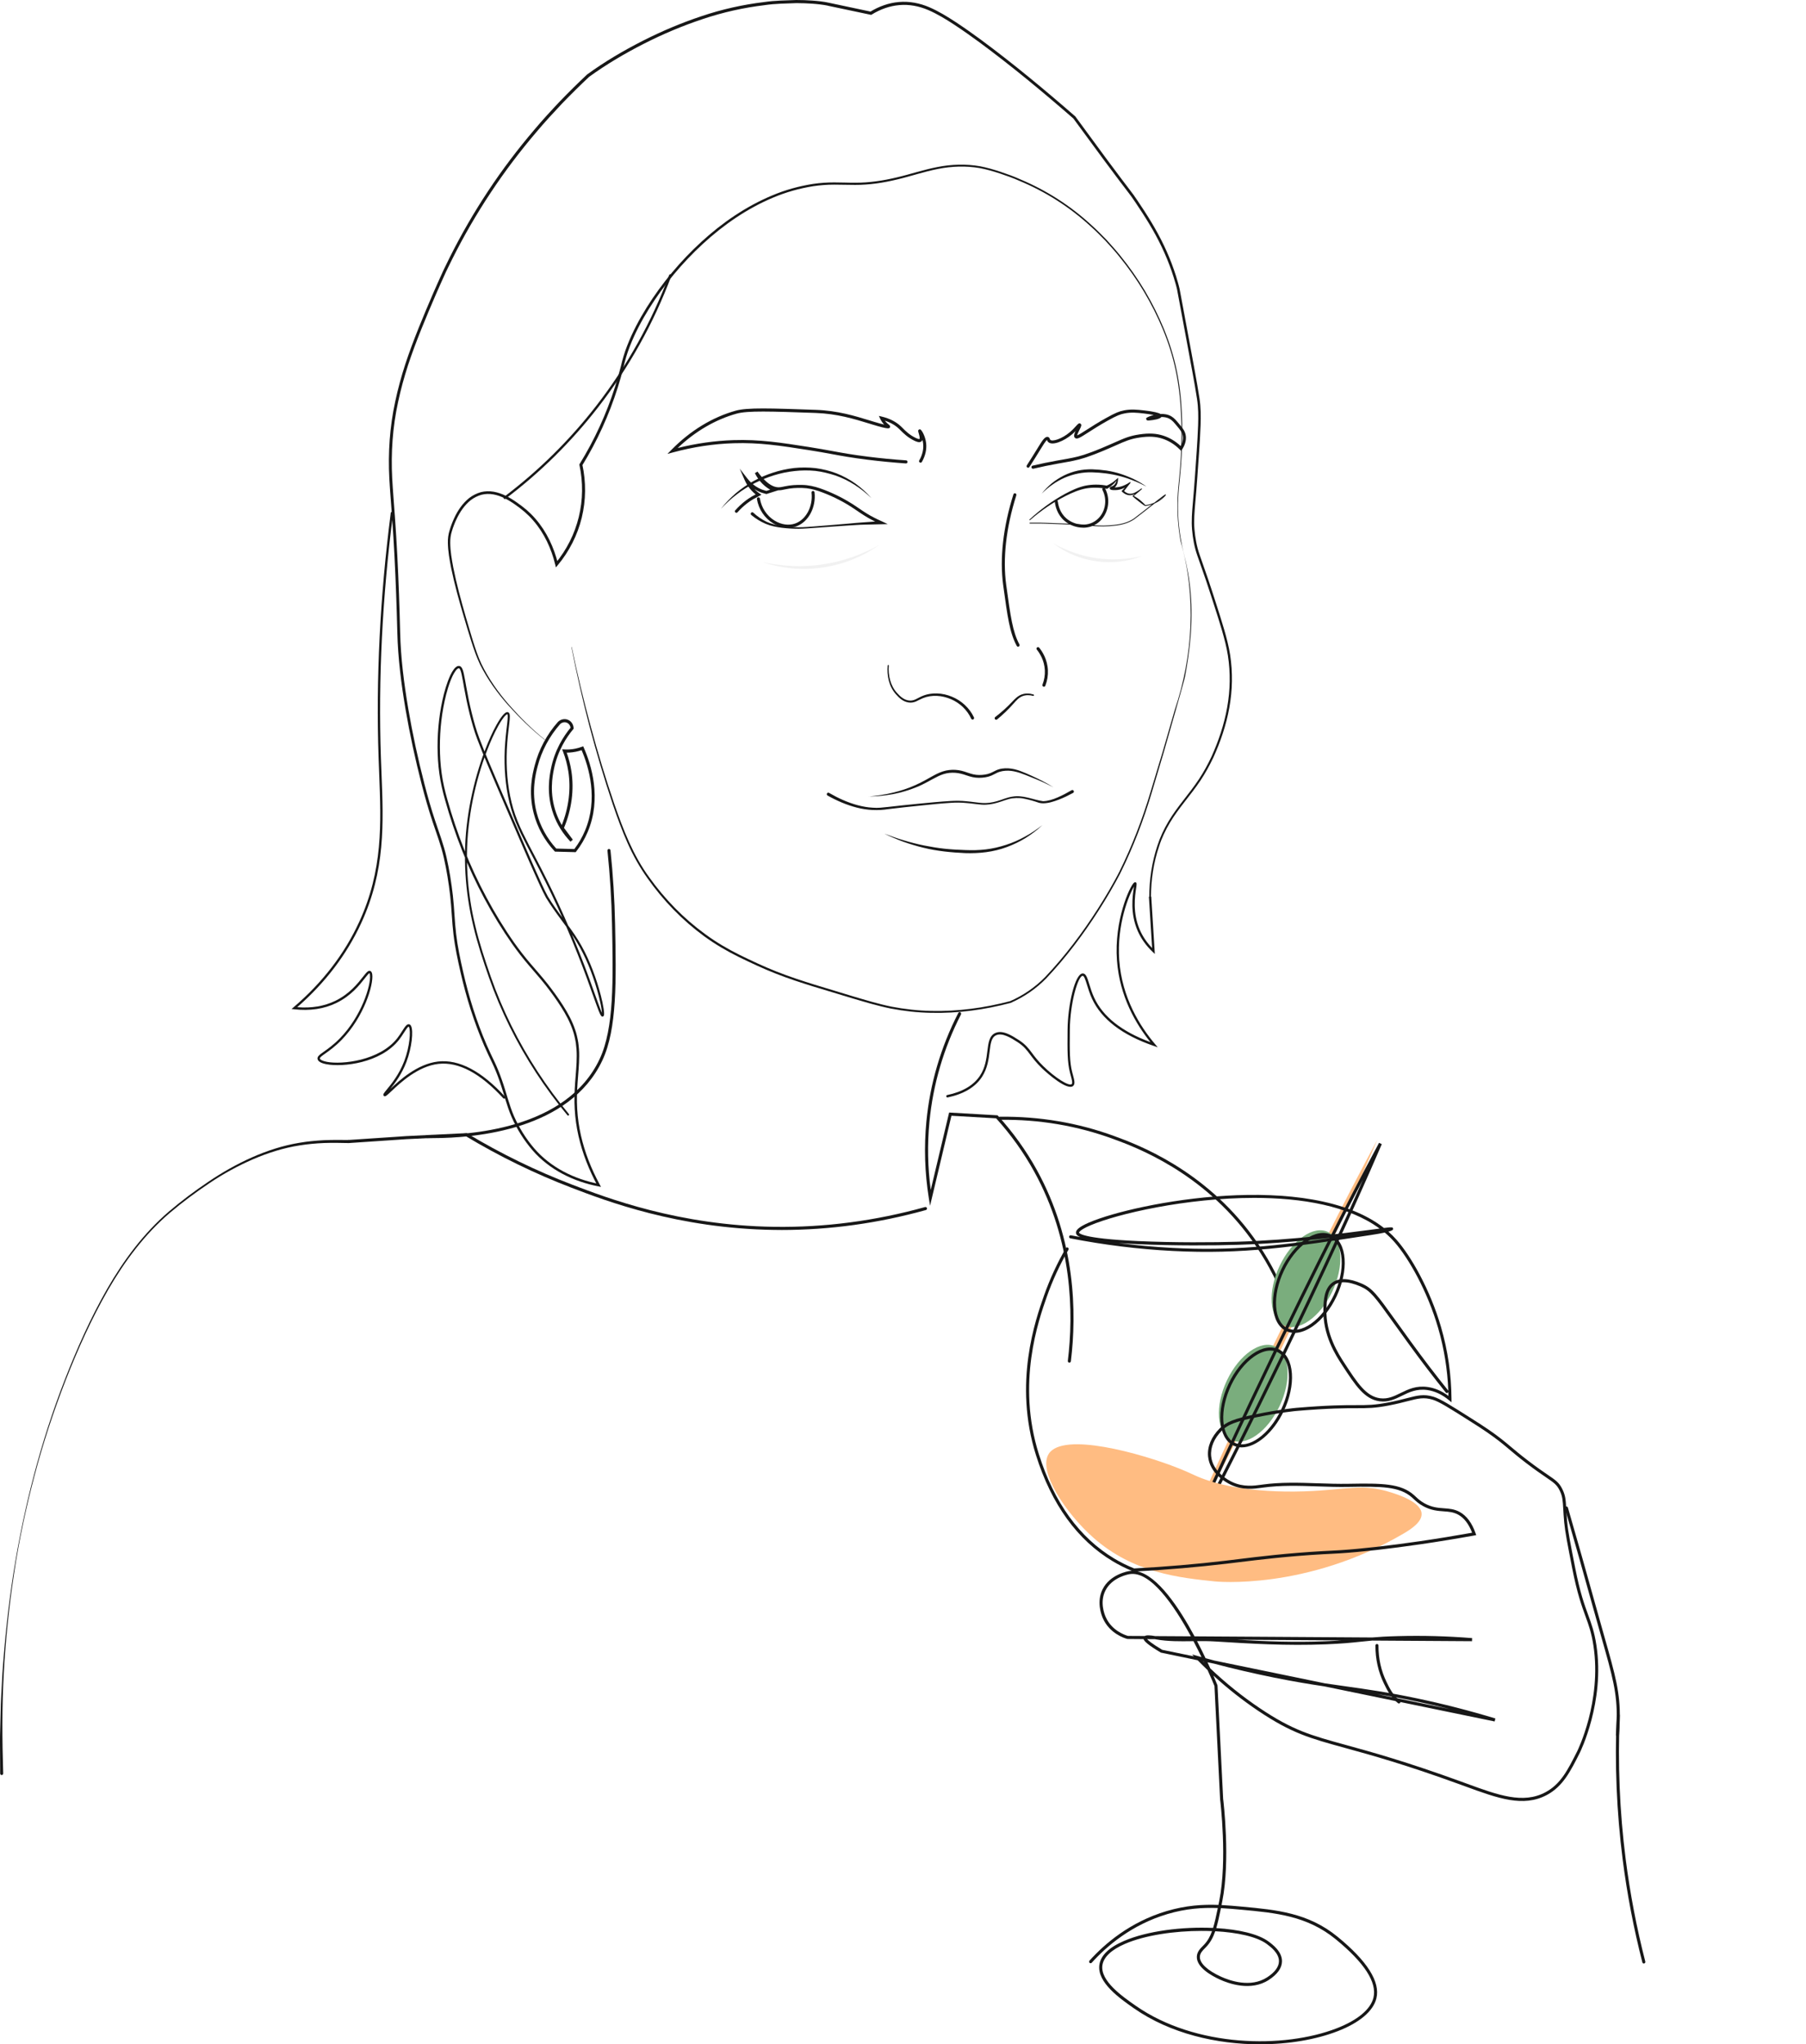 <svg width="774" height="876" viewBox="0 0 774 876" fill="none" xmlns="http://www.w3.org/2000/svg">
<path d="M441.259 222.576C445.838 218.357 450.897 214.658 456.366 211.662C459.111 210.184 461.956 208.829 465.062 208.126C468.177 207.494 471.383 207.514 474.488 208.126L474.078 208.187C474.949 207.83 475.801 207.392 476.602 206.862C477.423 206.353 478.095 205.65 478.856 205.028L479.177 204.743V205.16C479.147 206.373 478.906 207.739 477.874 208.727C477.624 208.972 477.323 209.165 477.033 209.318C476.893 209.4 476.742 209.451 476.612 209.512C476.552 209.532 476.492 209.573 476.502 209.563C476.472 209.553 476.622 209.573 476.682 209.196C476.682 209.043 476.642 208.951 476.562 208.87C476.512 208.819 476.522 208.829 476.502 208.809C476.442 208.778 476.622 208.829 476.732 208.839C476.862 208.849 476.993 208.86 477.133 208.86C477.403 208.87 477.694 208.86 477.974 208.86C479.106 208.798 480.198 208.605 481.25 208.187C482.302 207.79 483.314 207.229 484.296 206.556H484.316L484.566 206.801L481.531 210.684V210.704L481.501 210.154C481.992 210.663 482.573 211.091 483.224 211.346C483.865 211.601 484.566 211.652 485.257 211.479C485.949 211.316 486.61 210.979 487.241 210.602C487.892 210.215 488.503 209.818 489.104 209.349L489.134 209.328C489.084 209.328 489.315 209.257 489.365 209.359C489.405 209.39 489.435 209.502 489.385 209.573C489.315 209.665 489.345 209.624 489.325 209.654L489.264 209.705L489.154 209.807L488.924 210.001L488.473 210.388L487.561 211.153L485.738 212.671L485.718 212.691V212.396C486.199 212.64 486.67 212.936 487.141 213.231C487.602 213.547 488.072 213.833 488.493 214.189C489.335 214.913 490.176 215.636 490.917 216.472L490.937 216.492L490.797 216.452C493.752 216.126 496.577 214.791 498.721 212.691C498.851 212.559 498.982 212.426 499.102 212.294C499.162 212.223 499.222 212.151 499.272 212.09C499.292 212.06 499.332 212.019 499.332 211.998C499.332 211.998 499.352 211.958 499.332 212.019C499.332 212.09 499.332 212.141 499.473 212.202C499.583 212.202 499.513 212.202 499.513 212.202C499.222 212.375 498.912 212.62 498.611 212.834L496.808 214.21L493.232 216.992C490.837 218.836 488.503 220.742 486.049 222.556C483.484 224.268 480.439 224.992 477.444 225.287C475.941 225.44 474.438 225.552 472.926 225.572C471.413 225.593 469.91 225.491 468.408 225.399L459.412 224.829C456.416 224.665 453.411 224.594 450.406 224.472C448.903 224.431 447.4 224.339 445.908 224.329H441.4C441.3 224.329 441.219 224.248 441.219 224.156C441.219 224.064 441.3 223.972 441.4 223.972H445.908C447.41 223.983 448.913 224.074 450.416 224.115C453.421 224.237 456.426 224.309 459.432 224.472L468.428 225.043C469.93 225.134 471.423 225.236 472.915 225.216C474.408 225.195 475.911 225.093 477.393 224.941C480.359 224.645 483.344 223.932 485.828 222.271C488.243 220.487 490.597 218.561 492.991 216.717L496.577 213.935L498.381 212.559C498.691 212.335 498.972 212.11 499.332 211.896C499.372 211.896 499.342 211.866 499.503 211.856C499.683 211.917 499.653 211.998 499.663 212.09C499.643 212.172 499.643 212.141 499.633 212.172C499.593 212.243 499.573 212.274 499.533 212.314C499.473 212.396 499.402 212.467 499.342 212.538C499.212 212.681 499.082 212.824 498.942 212.956C496.748 215.117 493.843 216.482 490.817 216.819H490.737L490.677 216.778L490.657 216.757C489.705 216.187 488.854 215.504 488.002 214.831C487.591 214.465 487.141 214.169 486.72 213.823C486.299 213.476 485.878 213.119 485.488 212.722L485.287 212.518L485.468 212.426L485.488 212.406L487.311 210.888L488.223 210.123L488.673 209.736L488.894 209.542L489.004 209.451L489.054 209.4C489.054 209.4 489.094 209.349 489.044 209.42C489.004 209.491 489.044 209.593 489.074 209.614C489.114 209.716 489.345 209.644 489.295 209.644C488.734 210.133 488.092 210.592 487.461 211.01C486.83 211.428 486.139 211.835 485.368 212.049C484.606 212.274 483.735 212.274 482.963 212.009C482.192 211.754 481.501 211.285 480.92 210.735L480.639 210.47L480.9 210.184H480.91L484.276 206.577L484.526 206.832H484.516C483.745 207.8 482.763 208.615 481.631 209.165C480.499 209.726 479.227 210.001 477.984 210.021C477.674 210.021 477.363 210.021 477.043 210.011C476.883 210.001 476.722 209.981 476.552 209.95C476.362 209.899 476.241 209.919 475.921 209.746C475.861 209.705 475.841 209.695 475.771 209.624C475.67 209.502 475.6 209.379 475.6 209.196C475.6 208.962 475.71 208.849 475.771 208.778C475.821 208.717 475.881 208.676 475.911 208.666C476.051 208.584 476.121 208.564 476.201 208.523L476.602 208.37C476.852 208.279 477.063 208.167 477.263 208.014C478.075 207.392 478.505 206.251 478.796 205.109L479.106 205.252C478.445 206.006 477.854 206.852 477.083 207.525C476.332 208.218 475.51 208.829 474.629 209.369L474.458 209.471L474.218 209.43C471.273 208.89 468.207 208.798 465.262 209.328C462.327 209.899 459.482 211.132 456.747 212.498C451.267 215.28 446.138 218.785 441.46 222.852C441.39 222.913 441.269 222.913 441.209 222.831C441.149 222.76 441.149 222.648 441.229 222.576H441.259Z" fill="#171717"/>
<path d="M436.321 277.107C436.091 277.107 435.87 276.985 435.75 276.761C432.725 271.176 431.803 264.389 429.95 250.866C428.377 239.34 429.89 225.837 434.327 211.825C434.438 211.479 434.798 211.285 435.149 211.397C435.489 211.509 435.68 211.886 435.57 212.233C431.182 226.062 429.689 239.361 431.242 250.693C433.075 264.053 433.987 270.768 436.892 276.129C437.062 276.445 436.952 276.852 436.632 277.026C436.531 277.077 436.421 277.107 436.321 277.107V277.107Z" fill="#171717"/>
<path d="M442.692 200.84C442.392 200.84 442.131 200.636 442.061 200.33C441.981 199.973 442.201 199.617 442.552 199.535C446.028 198.71 449.514 197.986 452.92 197.385L454.653 197.079C457.989 196.498 461.435 195.907 464.511 194.888C466.424 194.256 468.428 193.492 468.819 193.349L468.929 193.309C469.68 193.023 470.532 192.687 471.724 192.188C474.128 191.189 475.991 190.363 477.634 189.64C481.822 187.785 484.126 186.756 488.323 186.144C492.44 185.533 495.616 185.706 498.631 186.705C501.346 187.602 503.821 189.09 505.994 191.118C506.615 189.986 507.257 188.295 506.866 186.511C506.565 185.146 505.744 184.147 504.372 182.506C503.189 181.09 502.408 180.152 501.376 179.541C500.284 178.889 499.012 178.675 497.76 178.685C497.048 179.622 494.304 180.01 492.571 180.162C492.02 180.213 491.388 180.264 491.258 179.643L491.168 179.225L491.559 178.929C491.769 178.777 492.891 178.236 494.444 177.829C493.242 177.584 491.709 177.34 490.136 177.166C487.291 176.85 484.837 176.575 481.902 177.166C480.139 177.513 478.606 178.073 474.609 180.315C471.123 182.262 468.368 184.035 466.354 185.329C462.828 187.592 461.516 188.437 460.664 187.602C460.053 187 460.374 185.93 460.925 184.728C460.484 185.176 459.983 185.655 459.422 186.134C455.976 189.059 450.927 191.128 449.214 189.395C448.913 189.1 448.793 188.764 448.723 188.549C448.162 188.876 446.81 191.077 445.988 192.422L445.868 192.626C444.375 195.072 442.792 197.599 441.159 200.126C440.959 200.432 440.558 200.513 440.258 200.32C439.957 200.116 439.877 199.708 440.068 199.403C441.69 196.886 443.263 194.368 444.756 191.933L444.876 191.729C446.789 188.6 447.921 186.858 449.184 187.255C449.695 187.418 449.845 187.846 449.935 188.111C449.995 188.285 450.035 188.376 450.125 188.468C450.947 189.293 454.944 188.223 458.59 185.125C459.652 184.218 460.494 183.301 461.105 182.618C461.986 181.65 462.467 181.11 463.068 181.548C463.73 182.017 463.339 182.802 462.618 184.229C462.317 184.83 461.736 186.002 461.636 186.552C462.297 186.358 463.93 185.309 465.653 184.208C467.686 182.904 470.461 181.12 473.978 179.154C478.125 176.83 479.758 176.239 481.651 175.862C484.777 175.24 487.331 175.526 490.277 175.862C494.694 176.361 496.568 176.912 497.349 177.38C498.902 177.309 500.565 177.554 502.017 178.41C503.239 179.133 504.121 180.193 505.343 181.661C506.796 183.403 507.747 184.555 508.118 186.236C508.699 188.896 507.447 191.332 506.656 192.544L506.215 193.207L505.654 192.646C503.49 190.465 500.985 188.896 498.211 187.979C495.396 187.051 492.4 186.888 488.493 187.469C484.476 188.06 482.352 188.998 478.135 190.873C476.482 191.607 474.619 192.432 472.195 193.431C470.922 193.961 470.051 194.307 469.259 194.603C468.859 194.756 466.835 195.52 464.892 196.162C461.736 197.212 458.24 197.813 454.854 198.404L453.131 198.71C449.755 199.311 446.289 200.034 442.833 200.85C442.782 200.86 442.732 200.87 442.682 200.87L442.692 200.84Z" fill="#171717"/>
<path d="M245.032 277.291C247.396 288.694 250.101 300.026 253.166 311.256C256.202 322.497 259.558 333.645 263.324 344.641C267.111 355.596 271.369 366.551 278.211 375.896C284.913 385.292 293.067 393.638 302.353 400.375C306.982 403.768 311.93 406.672 317.07 409.22C322.219 411.737 327.418 414.193 332.747 416.292C338.067 418.402 343.516 420.196 348.996 421.897L365.465 426.901C370.965 428.532 376.455 430.203 382.045 431.344C387.645 432.424 393.345 433.066 399.045 433.179C410.465 433.454 421.895 431.895 432.955 428.99L432.895 429.011C438.465 426.575 443.594 423.08 447.881 418.708C452.109 414.254 456.096 409.536 459.852 404.644C463.609 399.753 467.145 394.678 470.471 389.481C472.144 386.882 473.737 384.243 475.31 381.573C476.091 380.238 476.853 378.892 477.594 377.537L478.696 375.499L479.237 374.47L479.497 373.96L479.627 373.705C479.627 373.705 479.678 373.634 479.728 373.593L479.768 373.44C485.177 362.516 489.565 351.082 493.081 339.373L498.381 321.814L503.48 304.184C511.274 281.061 512.796 255.533 505.974 231.931C504.892 225.899 504.431 219.743 504.672 213.608C504.792 210.541 505.113 207.494 505.413 204.447C505.724 201.4 505.944 198.353 506.104 195.296C506.405 189.181 506.465 183.057 506.134 176.942C505.984 173.885 505.744 170.838 505.363 167.801C505.002 164.764 504.522 161.748 503.88 158.762C501.376 146.788 496.457 135.435 490.266 124.979C487.141 119.762 483.635 114.779 479.798 110.07C477.914 107.686 475.851 105.464 473.817 103.212C471.673 101.072 469.6 98.861 467.306 96.883C458.39 88.69 448.052 82.127 436.952 77.521C434.207 76.278 431.352 75.299 428.507 74.331C425.652 73.394 422.767 72.558 419.822 72.018C413.931 71.019 407.86 71.223 402 72.395C396.12 73.526 390.399 75.513 384.509 76.9C378.639 78.326 372.598 79.243 366.527 79.233C363.502 79.254 360.486 79.101 357.491 79.121C354.496 79.121 351.511 79.345 348.555 79.784C342.645 80.721 336.835 82.341 331.315 84.685C320.235 89.332 310.157 96.282 301.272 104.455C292.376 112.628 284.552 122.045 278.121 132.337C274.915 137.484 272.07 142.885 269.886 148.541C268.774 151.374 267.922 154.247 267.241 157.243C266.5 160.219 265.668 163.185 264.737 166.109C261.03 177.819 255.911 189.069 249.49 199.505L249.57 199.026C250.391 202.776 250.782 206.618 250.742 210.46C250.712 214.301 250.211 218.133 249.319 221.873C248.388 225.603 247.065 229.221 245.322 232.635C243.589 236.049 241.486 239.269 239.031 242.183L238.24 243.121L237.949 241.918C236.276 235.04 233.221 228.436 228.603 223.127C227.471 221.781 226.209 220.559 224.896 219.397C223.574 218.266 222.161 217.196 220.719 216.187C217.864 214.169 214.748 212.437 211.382 211.845C209.709 211.56 207.996 211.591 206.353 212.009C204.73 212.467 203.198 213.231 201.825 214.261C199.121 216.38 197.107 219.356 195.614 222.536C194.863 224.125 194.222 225.786 193.711 227.478C193.15 229.17 192.94 230.851 192.96 232.624C192.99 236.15 193.611 239.707 194.272 243.213C195.664 250.234 197.558 257.164 199.541 264.053C200.543 267.497 201.555 270.942 202.607 274.366C203.679 277.78 204.781 281.194 206.283 284.424C209.389 290.834 213.536 296.724 218.214 302.085C222.933 307.425 227.972 312.489 233.511 316.943C233.532 316.963 233.542 316.994 233.511 317.024C233.491 317.045 233.461 317.055 233.431 317.024C227.831 312.632 222.722 307.618 217.934 302.319C213.175 296.999 208.938 291.14 205.722 284.689C204.159 281.428 203.007 278.004 201.915 274.59C200.834 271.166 199.802 267.732 198.78 264.287C196.746 257.398 194.803 250.468 193.35 243.406C192.659 239.87 192.008 236.303 191.948 232.635C191.898 230.821 192.138 228.895 192.709 227.172C193.22 225.42 193.871 223.718 194.633 222.067C196.145 218.775 198.249 215.647 201.144 213.354C202.617 212.243 204.29 211.397 206.073 210.898C207.866 210.429 209.759 210.398 211.563 210.704C215.199 211.336 218.445 213.16 221.37 215.208C222.843 216.228 224.265 217.308 225.658 218.48C227.01 219.672 228.322 220.936 229.494 222.322C234.273 227.794 237.418 234.581 239.151 241.613L238.07 241.358C240.454 238.505 242.497 235.366 244.18 232.033C245.873 228.711 247.146 225.175 248.047 221.547C248.919 217.919 249.42 214.179 249.45 210.439C249.5 206.699 249.129 202.949 248.338 199.29L248.278 199.036L248.418 198.812C254.799 188.478 259.898 177.34 263.595 165.732C264.516 162.828 265.348 159.903 266.099 156.938C266.78 153.972 267.672 150.956 268.804 148.102C271.038 142.355 273.933 136.913 277.169 131.716C283.68 121.341 291.574 111.884 300.56 103.65C309.536 95.426 319.714 88.435 330.934 83.748C336.524 81.383 342.414 79.753 348.415 78.815C351.42 78.367 354.456 78.163 357.481 78.163C360.506 78.153 363.522 78.316 366.517 78.296C372.508 78.316 378.468 77.429 384.299 76.023C390.149 74.668 395.869 72.691 401.84 71.559C407.79 70.388 413.951 70.194 419.952 71.233C422.947 71.794 425.852 72.65 428.727 73.598C431.592 74.576 434.447 75.564 437.212 76.828C448.382 81.506 458.77 88.14 467.706 96.405C470 98.402 472.084 100.634 474.238 102.784C476.272 105.057 478.335 107.299 480.229 109.693C484.065 114.432 487.572 119.446 490.707 124.694C496.898 135.221 501.797 146.625 504.281 158.66C504.922 161.656 505.393 164.693 505.744 167.74C506.114 170.787 506.345 173.844 506.495 176.912C506.806 183.036 506.725 189.181 506.415 195.296C506.255 198.353 506.014 201.41 505.704 204.467C505.393 207.514 505.063 210.561 504.932 213.619C504.652 219.723 505.123 225.868 506.225 231.881C506.766 234.887 507.517 237.852 508.238 240.828C508.889 243.824 509.48 246.841 509.841 249.888C510.622 255.971 510.823 262.127 510.532 268.262C510.282 274.396 509.5 280.49 508.469 286.534L508.068 288.796C507.938 289.54 507.807 290.314 507.597 291.058L506.385 295.491L503.89 304.327L498.862 321.977L493.622 339.576C490.146 351.306 485.738 362.791 480.339 373.756L480.379 373.603C480.339 373.736 480.279 373.879 480.219 374.011L480.078 374.276L479.808 374.796L479.267 375.825L478.165 377.873C477.414 379.229 476.652 380.584 475.871 381.919C474.308 384.599 472.705 387.249 471.032 389.858C467.696 395.086 464.16 400.171 460.403 405.093C456.637 410.015 452.65 414.733 448.392 419.238C444.044 423.681 438.835 427.237 433.185 429.724H433.155L433.125 429.744C422.005 432.689 410.505 434.269 398.995 434.004C393.244 433.892 387.504 433.26 381.844 432.18C376.184 431.039 370.684 429.367 365.185 427.747L348.706 422.764C343.216 421.062 337.746 419.278 332.387 417.159C327.017 415.049 321.808 412.593 316.629 410.076C311.46 407.528 306.441 404.583 301.762 401.169C292.416 394.321 284.231 385.873 277.529 376.365C274.143 371.637 271.288 366.5 268.924 361.171C266.56 355.841 264.556 350.358 262.683 344.845C258.967 333.808 255.651 322.629 252.675 311.368C249.73 300.097 247.146 288.725 244.902 277.291C244.902 277.26 244.912 277.229 244.942 277.219C244.972 277.219 245.002 277.229 245.012 277.26L245.032 277.291Z" fill="#171717"/>
<path d="M380.912 285.158C380.582 289.356 381.594 293.84 384.439 296.928C385.821 298.498 387.474 299.904 389.467 300.159C390.459 300.301 391.411 300.128 392.333 299.7C393.254 299.272 394.186 298.701 395.198 298.284C399.265 296.561 403.943 296.877 407.95 298.538C411.997 300.169 415.484 303.348 417.407 307.384C417.567 307.72 417.427 308.118 417.106 308.281C416.786 308.444 416.395 308.301 416.235 307.975C414.512 304.204 411.336 301.198 407.54 299.598C403.763 297.968 399.375 297.611 395.548 299.16C394.587 299.537 393.695 300.067 392.683 300.525C391.681 300.994 390.469 301.198 389.357 301.004C388.235 300.841 387.183 300.352 386.292 299.71C385.39 299.058 384.629 298.263 383.918 297.448C382.465 295.797 381.453 293.779 380.912 291.66C380.351 289.54 380.221 287.328 380.421 285.158C380.431 285.015 380.562 284.913 380.702 284.923C380.842 284.934 380.942 285.066 380.932 285.199L380.912 285.158Z" fill="#171717"/>
<path d="M426.533 307.241C429.128 305.254 431.572 303.073 433.826 300.668C434.948 299.486 436.2 298.171 437.883 297.59C439.526 296.989 441.329 297.091 442.932 297.601C443.092 297.652 443.183 297.825 443.133 297.988C443.082 298.151 442.922 298.233 442.762 298.192C441.229 297.764 439.586 297.754 438.144 298.334C436.691 298.895 435.599 300.097 434.517 301.33C432.323 303.837 429.899 306.161 427.335 308.281C427.054 308.515 426.643 308.464 426.423 308.179C426.193 307.893 426.243 307.476 426.523 307.251C426.523 307.251 426.533 307.241 426.543 307.241H426.533Z" fill="#171717"/>
<path d="M447.39 294.268C447.31 294.268 447.23 294.258 447.15 294.217C446.819 294.085 446.649 293.698 446.779 293.361C447.55 291.374 447.891 289.295 447.791 287.206C447.58 282.936 445.547 279.838 444.355 278.371C444.124 278.085 444.164 277.668 444.445 277.433C444.725 277.199 445.136 277.24 445.366 277.525C446.659 279.115 448.873 282.488 449.103 287.135C449.213 289.418 448.843 291.68 448.001 293.84C447.901 294.105 447.651 294.258 447.4 294.258L447.39 294.268Z" fill="#171717"/>
<path d="M246.765 365.155L237.839 364.921L237.649 364.717C233.381 360.131 230.296 354.547 228.743 348.565C226.279 339.087 228.302 331.291 229.164 327.959C230.937 321.131 234.373 314.691 239.111 309.351L239.141 309.32C240.374 308.107 242.197 307.802 243.68 308.556C244.952 309.198 245.773 310.533 245.833 312.021V312.275L245.673 312.469C242.768 315.934 238.971 321.722 237.378 329.651C236.817 332.473 235.315 339.984 238.4 348.483C239.041 350.246 239.833 351.948 240.764 353.558C243.76 346.027 244.731 338.109 243.569 330.588C243.119 327.684 242.357 324.81 241.285 322.038L240.915 321.08L241.926 321.141C242.608 321.182 243.289 321.182 243.96 321.141C245.793 321.039 247.607 320.652 249.36 320L249.931 319.786L250.181 320.346C253.417 327.663 257.945 342.083 251.874 356.483C250.622 359.459 248.959 362.281 246.935 364.89L246.735 365.155H246.765ZM238.42 363.616L246.144 363.82C248.007 361.385 249.54 358.745 250.702 355.973C256.432 342.399 252.385 328.733 249.259 321.457C247.566 322.028 245.813 322.374 244.06 322.476C243.67 322.497 243.259 322.507 242.868 322.507C243.79 325.075 244.461 327.725 244.882 330.395C246.114 338.384 245.022 346.791 241.716 354.75L245.493 359.805L244.511 360.671C241.245 357.268 238.781 353.334 237.198 348.962C233.982 340.106 235.535 332.331 236.116 329.406C237.719 321.355 241.536 315.445 244.521 311.837C244.411 310.93 243.88 310.145 243.109 309.758C242.127 309.259 240.905 309.463 240.073 310.268C235.485 315.455 232.149 321.692 230.426 328.316C229.585 331.546 227.621 339.108 230.005 348.249C231.488 353.935 234.393 359.245 238.41 363.637L238.42 363.616Z" fill="#171717"/>
<path d="M388.296 198.587C388.296 198.587 388.266 198.587 388.256 198.587C382.826 198.21 377.296 197.68 371.836 196.998C364.934 196.131 360.787 195.377 356.399 194.562C353.564 194.042 350.639 193.502 346.772 192.901C334.41 190.965 325.494 189.568 314.375 189.925C305.769 190.2 297.024 191.525 288.379 193.869L286.044 194.501L287.757 192.758C295.812 184.544 305.359 178.736 315.346 175.964C320.275 174.598 330.062 174.935 349.557 175.617C358.964 175.943 366.357 178.216 372.868 180.213L374.431 180.692C376.334 181.273 377.867 181.691 378.939 181.936C378.258 181.232 377.697 180.407 377.246 179.469L376.645 178.216L377.977 178.532C381.313 179.337 384.078 180.753 386.182 182.771C386.392 182.965 386.613 183.189 386.853 183.434C388.095 184.687 389.808 186.399 392.483 187.673C393.785 188.284 394.046 188.121 394.066 188.101C394.186 187.999 394.306 187.53 393.705 185.564C393.505 184.901 393.304 184.279 393.936 184.035L394.236 183.923L394.547 184.106C395.088 184.443 396.58 186.899 396.921 189.946C397.211 192.595 396.58 195.357 395.088 197.945C394.907 198.261 394.507 198.363 394.196 198.18C393.885 197.996 393.785 197.589 393.966 197.273C395.318 194.929 395.889 192.452 395.629 190.088C395.568 189.528 395.458 188.998 395.328 188.509C395.238 188.753 395.098 188.957 394.897 189.13C394.026 189.864 392.613 189.191 391.932 188.876C389.047 187.51 387.174 185.625 385.931 184.381C385.701 184.147 385.481 183.933 385.28 183.739C383.677 182.211 381.644 181.039 379.23 180.264C379.59 180.753 380.001 181.182 380.452 181.569C380.582 181.681 380.712 181.783 380.822 181.864C381.203 182.16 381.624 182.496 381.433 183.036C381.213 183.648 381.053 184.096 374.06 181.966L372.488 181.487C366.046 179.51 358.753 177.278 349.547 176.952C330.153 176.27 320.435 175.933 315.687 177.248C306.631 179.765 297.946 184.84 290.432 191.974C298.396 189.986 306.421 188.855 314.335 188.6C325.564 188.244 334.54 189.64 346.952 191.586C350.849 192.198 353.784 192.738 356.619 193.258C360.987 194.063 365.114 194.827 371.987 195.683C377.426 196.366 382.926 196.896 388.336 197.263C388.696 197.283 388.967 197.599 388.937 197.966C388.917 198.312 388.626 198.587 388.286 198.587H388.296Z" fill="#171717"/>
<path d="M446.399 211.601C447.651 209.95 449.124 208.472 450.716 207.137C452.329 205.823 454.092 204.702 455.956 203.754C457.829 202.827 459.812 202.134 461.856 201.685C463.9 201.237 466.003 201.064 468.087 201.094C470.171 201.166 472.204 201.349 474.268 201.645C476.312 201.971 478.345 202.429 480.309 203.071C482.272 203.713 484.196 204.488 486.059 205.374C487.902 206.312 489.695 207.331 491.378 208.513C489.545 207.586 487.702 206.689 485.798 205.965C483.915 205.201 481.992 204.549 480.028 204.039C476.121 203 472.084 202.511 468.057 202.399C464.05 202.276 460.073 203.092 456.366 204.661C454.523 205.456 452.75 206.455 451.087 207.637C449.394 208.778 447.861 210.144 446.389 211.581L446.399 211.601Z" fill="#171717"/>
<path d="M373.379 213.384C371.165 211.275 368.801 209.339 366.237 207.749C363.702 206.108 360.977 204.794 358.152 203.785C355.297 202.867 352.402 202.124 349.427 201.787C346.451 201.492 343.456 201.512 340.491 201.859C334.54 202.46 328.75 204.345 323.381 207.056C320.696 208.411 318.121 210.021 315.737 211.876C313.313 213.69 311.079 215.779 308.975 218.001C310.858 215.586 313.022 213.384 315.336 211.367C317.681 209.379 320.235 207.647 322.92 206.149C328.299 203.194 334.25 201.257 340.361 200.544C343.416 200.228 346.512 200.248 349.567 200.595C352.612 201.003 355.628 201.736 358.503 202.837C361.358 203.978 364.093 205.436 366.597 207.209C369.082 209.012 371.386 211.061 373.389 213.384H373.379Z" fill="#171717"/>
<path d="M315.126 218.663C316.478 217.134 317.981 215.738 319.604 214.505C320.415 213.894 321.257 213.313 322.138 212.793L324.823 211.356L324.723 212.508C322.259 210.786 320.285 208.36 319.083 205.578L317.029 200.839L320.185 204.906C321.247 206.271 322.499 207.474 323.922 208.411C324.633 208.88 325.384 209.288 326.166 209.624C326.947 209.97 327.788 210.123 328.59 210.388L328.259 210.409L331.635 209.339L331.575 210.582C329.832 209.828 328.219 208.737 326.857 207.402C325.494 206.057 324.372 204.478 323.521 202.766L324.623 202.073C326.095 204.06 327.698 205.986 329.662 207.351C330.633 208.024 331.705 208.554 332.807 208.737C333.909 208.951 335.021 208.676 336.273 208.411C338.768 207.871 341.342 207.708 343.867 207.79C346.421 207.83 348.986 208.421 351.38 209.226C356.169 210.898 360.737 213.089 365.034 215.789C367.188 217.134 369.202 218.633 371.305 219.937C373.399 221.262 375.623 222.352 377.877 223.371H377.897L380.462 224.584L377.667 224.645L370.594 224.808C368.23 224.839 365.876 225.063 363.522 225.185C358.803 225.471 354.095 225.858 349.387 226.184C347.022 226.327 344.678 226.561 342.284 226.581C339.91 226.581 337.536 226.449 335.171 226.164C332.807 225.868 330.433 225.42 328.179 224.472C325.945 223.524 323.861 222.25 321.978 220.681C321.698 220.446 321.658 220.029 321.888 219.743C322.118 219.458 322.529 219.417 322.81 219.652C322.81 219.652 322.83 219.672 322.84 219.672C324.533 221.252 326.466 222.597 328.56 223.595C330.653 224.553 332.958 225.073 335.272 225.43C337.596 225.756 339.95 225.888 342.294 225.929C344.628 225.929 346.992 225.736 349.347 225.552C354.055 225.165 358.773 224.818 363.482 224.38C368.19 223.911 372.908 223.646 377.637 223.3L377.396 224.574H377.376C375.072 223.524 372.788 222.403 370.634 221.048C368.47 219.713 366.457 218.215 364.353 216.9C360.166 214.261 355.638 212.1 350.979 210.47C348.635 209.685 346.281 209.145 343.827 209.094C341.372 209.012 338.928 209.165 336.534 209.685C335.933 209.807 335.312 209.95 334.651 210.042C333.979 210.133 333.268 210.133 332.597 210.021C331.235 209.797 330.002 209.176 328.92 208.421C326.747 206.903 325.094 204.885 323.571 202.827L324.673 202.134C326.236 205.323 328.86 207.953 332.076 209.328L333.719 210.032L332.016 210.572L328.64 211.642L328.45 211.703L328.309 211.662C327.428 211.377 326.506 211.203 325.655 210.826C324.793 210.47 323.972 210.021 323.2 209.502C321.648 208.472 320.285 207.168 319.153 205.7L320.255 205.018C321.357 207.576 323.18 209.807 325.444 211.387L326.336 212.009L325.354 212.538L322.78 213.914C321.948 214.414 321.137 214.964 320.365 215.545C318.812 216.717 317.37 218.052 316.078 219.519C315.837 219.794 315.427 219.815 315.156 219.57C314.886 219.326 314.865 218.908 315.106 218.633L315.126 218.663Z" fill="#171717"/>
<path d="M355.327 339.76C359.174 342.002 363.241 343.857 367.519 345.018C369.652 345.579 371.836 345.997 374.03 346.099C376.234 346.313 378.408 346.007 380.642 345.772C385.09 345.253 389.558 344.794 394.006 344.366C398.464 343.938 402.921 343.48 407.409 343.225C409.643 343.092 411.937 343.102 414.171 343.337C416.415 343.52 418.639 343.918 420.833 344.081C423.027 344.254 425.221 343.897 427.355 343.286C429.478 342.685 431.542 341.686 433.836 341.37C438.424 340.514 442.962 342.776 447.05 343.316C449.183 343.255 451.317 342.542 453.341 341.666C455.374 340.789 457.338 339.74 459.261 338.608C459.572 338.425 459.973 338.537 460.153 338.853C460.333 339.169 460.223 339.577 459.912 339.76C459.912 339.76 459.892 339.76 459.892 339.77C457.899 340.84 455.855 341.849 453.731 342.664C451.608 343.459 449.404 344.203 447.05 344.223C446.459 344.213 445.868 344.162 445.276 343.999C444.665 343.816 444.215 343.622 443.664 343.459C442.602 343.123 441.53 342.827 440.448 342.573C439.366 342.338 438.274 342.063 437.202 341.982C436.12 341.9 435.008 341.941 433.926 342.083C431.763 342.369 429.719 343.327 427.525 343.938C425.361 344.57 423.057 344.957 420.783 344.794C418.509 344.641 416.315 344.254 414.091 344.091C411.867 343.867 409.673 343.867 407.439 344.02C402.992 344.295 398.534 344.784 394.086 345.232C389.628 345.681 385.19 346.17 380.742 346.71C376.314 347.423 371.616 347.199 367.238 346.068C362.83 344.947 358.633 343.113 354.676 340.901C354.365 340.728 354.245 340.32 354.416 340.005C354.586 339.689 354.987 339.566 355.297 339.74L355.327 339.76Z" fill="#171717"/>
<path d="M372.217 341.329C375.683 341.003 379.13 340.524 382.496 339.699C385.871 338.904 389.177 337.834 392.323 336.417C393.896 335.714 395.428 334.919 396.951 334.084C398.474 333.248 399.976 332.341 401.579 331.567C403.182 330.782 404.925 330.17 406.738 329.967C408.542 329.753 410.375 329.855 412.138 330.283C413.911 330.721 415.504 331.454 417.117 331.801C418.73 332.168 420.433 332.158 422.086 331.913C422.917 331.791 423.709 331.577 424.47 331.271C425.231 330.955 425.973 330.527 426.804 330.14C428.487 329.335 430.37 329.131 432.143 329.233C433.947 329.325 435.7 329.804 437.353 330.405C439.006 331.016 440.608 331.73 442.191 332.453C445.367 333.91 448.512 335.48 451.468 337.355C448.362 335.745 445.197 334.308 441.941 333.054C438.725 331.77 435.469 330.313 432.103 330.242C430.42 330.221 428.747 330.456 427.265 331.169C426.513 331.526 425.742 331.984 424.901 332.341C424.049 332.698 423.158 332.952 422.266 333.085C420.483 333.36 418.65 333.401 416.856 333.014C415.063 332.637 413.45 331.913 411.827 331.536C410.215 331.128 408.522 331.016 406.869 331.19C405.216 331.363 403.613 331.893 402.07 332.626C399.005 334.114 395.989 336.071 392.694 337.335C389.428 338.67 386.042 339.648 382.606 340.31C379.16 340.932 375.673 341.278 372.197 341.309L372.217 341.329Z" fill="#171717"/>
<path d="M378.969 357.196C381.764 358.266 384.569 359.285 387.424 360.111C390.269 360.977 393.144 361.721 396.059 362.302C398.974 362.852 401.89 363.372 404.835 363.678C407.77 363.994 410.755 364.146 413.711 364.248C416.666 364.371 419.621 364.32 422.536 363.963C425.461 363.617 428.336 362.934 431.141 362.027C433.956 361.13 436.681 359.927 439.276 358.491C441.901 357.094 444.375 355.393 446.739 353.548C444.565 355.627 442.141 357.441 439.596 359.051C437.022 360.62 434.297 361.955 431.462 362.985C425.792 365.115 419.651 365.757 413.66 365.563C407.69 365.278 401.679 364.727 395.839 363.28C392.924 362.577 390.049 361.721 387.224 360.712C384.409 359.673 381.644 358.531 378.959 357.186L378.969 357.196Z" fill="#171717"/>
<g opacity="0.06">
<path d="M326.787 240.838C328.91 241.276 331.034 241.704 333.178 241.949C335.312 242.244 337.456 242.448 339.599 242.53C343.887 242.683 348.195 242.52 352.432 241.867C356.68 241.276 360.847 240.206 364.924 238.841C366.958 238.148 368.961 237.343 370.935 236.446C372.918 235.59 374.842 234.581 376.755 233.552C374.992 234.836 373.119 235.967 371.205 237.027C369.272 238.056 367.288 238.973 365.265 239.788C361.198 241.409 356.94 242.54 352.612 243.172C348.285 243.804 343.887 243.946 339.539 243.539C337.365 243.335 335.202 243.019 333.068 242.591C330.944 242.122 328.83 241.572 326.787 240.838V240.838Z" fill="#171717"/>
</g>
<g opacity="0.06">
<path d="M451.387 232.798C457.208 236.018 463.439 238.28 469.91 239.177C476.371 240.125 482.973 239.707 489.445 238.27C486.349 239.483 483.083 240.298 479.757 240.655C476.432 241.032 473.056 240.96 469.73 240.492C463.088 239.544 456.657 236.915 451.387 232.808V232.798Z" fill="#171717"/>
</g>
<path d="M464.2 226.113C461.165 226.113 458.2 224.91 456.136 223.116C453.111 220.487 452.289 216.951 452.069 215.076C452.029 214.709 452.279 214.383 452.64 214.342C453 214.301 453.321 214.556 453.361 214.923C453.561 216.605 454.293 219.774 456.987 222.118C460.183 224.9 465.803 226.102 469.92 222.851C473.667 219.886 474.769 214.342 472.485 209.96C472.315 209.634 472.435 209.237 472.755 209.063C473.076 208.89 473.467 209.012 473.637 209.339C476.211 214.281 474.959 220.548 470.722 223.901C468.738 225.471 466.454 226.133 464.21 226.133L464.2 226.113Z" fill="#171717"/>
<path d="M337.816 226.143C335.662 226.143 333.418 225.501 331.345 224.248C327.678 222.036 325.144 218.245 324.392 213.863C324.332 213.507 324.563 213.16 324.923 213.099C325.274 213.038 325.614 213.272 325.675 213.639C326.366 217.644 328.67 221.099 332.016 223.116C334.851 224.828 338.026 225.277 340.711 224.349C345.43 222.729 348.465 217.033 347.794 211.112C347.754 210.745 348.004 210.419 348.365 210.378C348.725 210.337 349.046 210.592 349.086 210.959C349.827 217.491 346.411 223.779 341.132 225.603C340.08 225.97 338.968 226.143 337.826 226.143H337.816Z" fill="#171717"/>
<path d="M492.54 384.548C492.54 377.017 493.642 369.476 496.037 362.332C497.179 358.745 498.811 355.321 500.715 352.081C502.628 348.84 504.882 345.844 507.166 342.909C509.45 339.964 511.734 337.049 513.788 333.961C515.832 330.874 517.615 327.613 519.198 324.26C522.253 317.493 524.647 310.38 525.939 303.063C527.252 295.746 527.372 288.205 526.24 280.868C525.659 277.199 524.707 273.602 523.665 270.014C522.614 266.437 521.482 262.881 520.33 259.324C519.178 255.768 518.036 252.211 516.843 248.675L513.147 238.087C511.895 234.53 511.203 230.749 510.883 226.989C510.552 223.188 510.883 219.407 511.203 215.677C511.865 208.218 512.375 200.758 512.876 193.288C513.117 189.558 513.357 185.818 513.477 182.088C513.598 178.359 513.578 174.639 513.017 170.981C511.875 163.613 510.432 156.255 509.09 148.897L504.982 126.855L504.471 124.103C504.291 123.186 504.001 122.309 503.77 121.403C503.259 119.619 502.718 117.836 502.097 116.083C500.875 112.577 499.463 109.133 497.86 105.79C494.674 99.075 490.707 92.787 486.54 86.621C485.518 85.062 484.446 83.595 483.294 82.117L479.908 77.674L473.216 68.727L459.983 50.73L460.073 50.831C446.97 39.428 433.596 28.33 419.651 18.048C416.155 15.49 412.619 12.983 409.012 10.609C405.396 8.244 401.719 5.982 397.803 4.301C393.906 2.629 389.668 1.804 385.461 2.181C381.263 2.527 377.196 4.005 373.59 6.247L373.369 6.379L373.119 6.328L354.846 2.466H354.977L354.015 2.283L353.193 2.14C352.643 2.048 352.082 1.977 351.521 1.906C350.399 1.763 349.277 1.671 348.145 1.58C345.881 1.417 343.617 1.345 341.342 1.335C336.804 1.518 332.256 1.529 327.748 2.201C318.732 3.281 309.787 5.269 301.151 8.183C292.496 11.047 284.071 14.614 275.917 18.761C267.782 22.909 259.858 27.576 252.465 32.937L252.515 32.896C248.548 36.615 244.671 40.447 240.895 44.36C237.158 48.325 233.461 52.33 229.955 56.498C222.883 64.793 216.281 73.506 210.25 82.617C204.22 91.717 198.72 101.194 193.831 110.988C192.649 113.454 191.367 115.879 190.275 118.386C189.163 120.893 188.011 123.369 186.929 125.886C184.765 130.931 182.601 135.975 180.568 141.06C178.524 146.146 176.591 151.272 174.878 156.479C173.185 161.687 171.732 166.976 170.6 172.326C168.266 183.026 167.515 194.042 168.086 204.987C168.386 210.46 168.867 215.952 169.248 221.445C169.638 226.938 169.989 232.431 170.269 237.934C170.84 248.93 171.211 259.946 171.492 270.942C171.742 281.917 173.145 292.831 174.968 303.664C176.811 314.487 179.145 325.238 181.88 335.867C183.252 341.176 184.745 346.455 186.478 351.653C188.201 356.84 190.195 362.017 191.387 367.438C192.609 372.839 193.461 378.291 194.092 383.774C194.723 389.267 194.823 394.79 195.484 400.222C196.115 405.664 197.267 411.024 198.479 416.374C199.692 421.724 201.114 427.023 202.777 432.241C204.45 437.459 206.353 442.595 208.517 447.619C209.599 450.136 210.791 452.582 211.973 455.068C213.155 457.565 214.187 460.143 215.089 462.752C216.942 467.96 218.154 473.361 220.308 478.334C222.502 483.287 225.417 487.954 228.923 492.051C232.44 496.147 236.777 499.48 241.506 502.007C246.244 504.534 251.383 506.277 256.652 507.306L256.081 508.101C252.465 501.396 249.6 494.221 247.917 486.731C247.066 482.991 246.535 479.18 246.314 475.348C246.084 471.516 246.204 467.674 246.484 463.863C246.745 460.052 247.176 456.271 247.166 452.5C247.186 450.615 247.035 448.74 246.785 446.885C246.464 445.041 246.084 443.206 245.453 441.443C244.25 437.897 242.457 434.575 240.424 431.405C238.4 428.236 236.176 425.169 233.862 422.203C231.538 419.238 229.004 416.445 226.559 413.551C224.095 410.667 221.761 407.661 219.567 404.553C215.199 398.336 211.242 391.835 207.646 385.129C200.443 371.728 194.833 357.451 190.736 342.776C189.694 339.108 188.832 335.358 188.301 331.556C187.77 327.755 187.54 323.924 187.52 320.102C187.51 312.449 188.372 304.785 190.245 297.356C190.726 295.501 191.277 293.657 191.948 291.863C192.639 290.07 193.37 288.276 194.593 286.666C194.893 286.269 195.274 285.892 195.765 285.586C195.905 285.525 196.045 285.453 196.195 285.402C196.366 285.372 196.536 285.351 196.716 285.351C197.087 285.372 197.438 285.586 197.638 285.82C198.069 286.299 198.229 286.788 198.399 287.267C198.56 287.746 198.67 288.215 198.78 288.694C199.191 290.579 199.491 292.454 199.832 294.33C200.493 298.07 201.254 301.789 202.166 305.468C203.078 309.157 204.079 312.795 205.422 316.331C208.096 323.414 211.162 330.374 214.127 337.365L223.133 358.297C226.148 365.267 229.154 372.248 232.319 379.137C233.121 380.849 233.922 382.571 234.824 384.202C235.765 385.781 236.867 387.361 237.919 388.91C240.073 392.008 242.377 395.004 244.591 398.092C246.815 401.169 248.859 404.42 250.572 407.834C252.295 411.248 253.747 414.784 255.01 418.392C256.272 421.999 257.354 425.668 258.175 429.408C258.376 430.346 258.556 431.283 258.706 432.241C258.776 432.72 258.836 433.199 258.876 433.698C258.896 433.943 258.906 434.198 258.896 434.463C258.896 434.595 258.886 434.738 258.866 434.881C258.796 435.044 258.896 435.196 258.506 435.533C258.285 435.686 257.945 435.594 257.855 435.502C257.754 435.431 257.674 435.349 257.634 435.288C257.524 435.156 257.464 435.044 257.394 434.931C257.264 434.707 257.153 434.483 257.053 434.259C256.853 433.81 256.673 433.362 256.492 432.924C256.142 432.027 255.821 431.14 255.49 430.244C252.946 423.08 250.391 415.926 247.576 408.874C244.781 401.811 241.796 394.841 238.621 387.952C235.445 381.063 232.049 374.286 228.523 367.571C226.77 364.208 224.986 360.855 223.323 357.421C221.66 353.996 220.168 350.46 219.096 346.771C216.942 339.403 216.151 331.699 216.241 324.056C216.291 320.224 216.612 316.413 217.062 312.622C217.263 310.737 217.573 308.821 217.603 306.997C217.603 306.772 217.583 306.558 217.553 306.365C217.523 306.171 217.433 306.039 217.433 306.039C217.463 306.039 217.363 306.018 217.213 306.11C217.062 306.192 216.892 306.314 216.742 306.457C216.111 307.048 215.55 307.812 215.039 308.576C212.995 311.695 211.392 315.149 209.92 318.624C208.467 322.12 207.185 325.687 206.063 329.304C203.819 336.54 202.166 343.979 201.174 351.5C199.131 366.551 200.122 381.95 203.689 396.696C205.432 404.084 207.816 411.299 210.31 418.473C212.815 425.637 215.77 432.628 219.116 439.415C225.838 452.989 234.153 465.738 243.8 477.356C243.95 477.529 243.92 477.794 243.75 477.936C243.579 478.089 243.319 478.059 243.179 477.885C233.491 466.227 225.127 453.428 218.375 439.792C215.009 432.975 212.033 425.943 209.519 418.759C207.015 411.574 204.62 404.329 202.867 396.9C199.281 382.072 198.259 366.541 200.323 351.388C201.324 343.816 202.987 336.336 205.241 329.039C206.373 325.391 207.656 321.804 209.118 318.278C210.601 314.762 212.204 311.297 214.317 308.067C214.858 307.272 215.419 306.477 216.171 305.784C216.361 305.611 216.571 305.448 216.832 305.305C217.072 305.183 217.503 305.009 217.934 305.295C218.315 305.58 218.375 305.937 218.435 306.202C218.485 306.477 218.495 306.742 218.495 306.986C218.465 308.974 218.144 310.828 217.944 312.724C217.493 316.494 217.183 320.275 217.132 324.066C217.042 331.628 217.844 339.261 219.957 346.506C221.019 350.124 222.492 353.609 224.135 357.013C225.778 360.417 227.561 363.769 229.324 367.132C232.85 373.848 236.266 380.645 239.452 387.555C242.638 394.454 245.633 401.445 248.438 408.517C251.253 415.579 253.817 422.753 256.362 429.907C256.683 430.794 257.013 431.691 257.354 432.567C257.524 433.005 257.704 433.444 257.895 433.861C257.985 434.075 258.085 434.269 258.195 434.452C258.245 434.544 258.305 434.626 258.345 434.687C258.376 434.717 258.386 434.728 258.376 434.717C258.376 434.687 258.175 434.646 258.045 434.717C257.905 434.83 257.945 434.809 257.935 434.819L257.955 434.728C257.955 434.636 257.975 434.544 257.975 434.432C257.975 434.218 257.975 433.994 257.955 433.77C257.915 433.311 257.865 432.853 257.794 432.384C257.654 431.456 257.474 430.529 257.274 429.612C256.462 425.923 255.39 422.285 254.138 418.708C251.654 411.554 248.328 404.726 243.84 398.652C241.636 395.595 239.322 392.589 237.158 389.47C236.086 387.891 235.014 386.362 234.012 384.691C233.081 382.999 232.279 381.277 231.468 379.555C228.292 372.646 225.287 365.665 222.272 358.694L213.256 337.763C210.28 330.772 207.225 323.822 204.52 316.688C203.168 313.111 202.146 309.412 201.224 305.713C200.303 302.013 199.541 298.263 198.87 294.513C198.53 292.638 198.229 290.753 197.828 288.928C197.718 288.48 197.618 288.021 197.468 287.593C197.327 287.176 197.157 286.748 196.937 286.523C196.736 286.309 196.576 286.299 196.245 286.472C195.945 286.666 195.624 286.941 195.364 287.308C194.282 288.725 193.541 290.488 192.88 292.23C192.218 293.983 191.687 295.797 191.207 297.621C189.363 304.948 188.502 312.54 188.522 320.112C188.542 323.893 188.772 327.684 189.293 331.434C189.814 335.184 190.656 338.863 191.697 342.511C195.785 357.135 201.365 371.321 208.537 384.65C212.114 391.315 216.051 397.796 220.388 403.962C222.572 407.039 224.876 410.015 227.331 412.879C229.765 415.752 232.309 418.565 234.664 421.561C237.008 424.557 239.232 427.635 241.295 430.845C243.349 434.045 245.202 437.449 246.444 441.107C247.106 442.921 247.506 444.827 247.827 446.732C248.087 448.648 248.248 450.584 248.218 452.5C248.218 456.352 247.797 460.154 247.536 463.934C247.266 467.715 247.146 471.506 247.376 475.277C247.596 479.047 248.127 482.797 248.959 486.487C250.612 493.865 253.437 500.937 257.023 507.571L257.574 508.59L256.452 508.366C251.093 507.316 245.853 505.553 241.005 502.965C236.166 500.376 231.718 496.973 228.112 492.764C224.516 488.565 221.57 483.837 219.306 478.762C217.092 473.646 215.88 468.245 214.047 463.109C213.155 460.52 212.144 458.003 210.972 455.537C209.799 453.071 208.587 450.595 207.495 448.057C205.312 442.992 203.398 437.826 201.705 432.577C200.022 427.329 198.6 421.999 197.367 416.619C196.155 411.258 194.983 405.847 194.342 400.344C193.671 394.841 193.571 389.328 192.94 383.896C192.309 378.454 191.457 373.023 190.245 367.693C189.063 362.353 187.099 357.247 185.356 352.019C183.613 346.792 182.11 341.482 180.728 336.152C177.983 325.483 175.639 314.721 173.786 303.858C171.952 292.995 170.54 282.019 170.279 270.972C169.999 259.966 169.618 248.97 169.047 237.985C168.757 232.492 168.416 226.999 168.025 221.517C167.645 216.034 167.154 210.551 166.853 205.038C166.262 194.001 167.024 182.863 169.378 172.061C170.52 166.66 171.982 161.33 173.686 156.082C175.409 150.844 177.352 145.687 179.396 140.582C181.439 135.476 183.603 130.421 185.767 125.377C186.849 122.85 188.011 120.353 189.123 117.846C190.225 115.319 191.507 112.893 192.689 110.407C197.598 100.573 203.108 91.044 209.168 81.893C215.219 72.731 221.851 63.978 228.953 55.642C232.47 51.443 236.186 47.428 239.943 43.443C243.74 39.499 247.627 35.657 251.614 31.918L251.644 31.897L251.664 31.877C259.157 26.435 267.101 21.757 275.295 17.579C283.49 13.411 291.975 9.814 300.701 6.92C309.406 3.974 318.422 1.967 327.538 0.876C332.086 0.194 336.694 0.183 341.282 0C343.576 0 345.881 0.082 348.175 0.245C349.327 0.326 350.469 0.428 351.621 0.571C352.192 0.642 352.773 0.724 353.344 0.815L354.205 0.968L354.636 1.06L354.856 1.111L354.967 1.141H355.027C355.027 1.141 354.957 1.141 354.927 1.141H355.057L373.329 5.014L372.858 5.095C376.615 2.772 380.883 1.213 385.3 0.856C389.718 0.469 394.196 1.345 398.233 3.078C402.27 4.82 406.007 7.123 409.643 9.498C413.28 11.893 416.816 14.41 420.332 16.978C434.317 27.311 447.701 38.44 460.814 49.863L460.864 49.904L460.904 49.965L474.118 67.962L480.8 76.9L484.175 81.343C485.318 82.81 486.43 84.349 487.461 85.908C491.639 92.084 495.636 98.443 498.852 105.23C500.464 108.613 501.907 112.098 503.129 115.655C503.76 117.428 504.311 119.232 504.822 121.036C505.053 121.943 505.353 122.839 505.533 123.767L506.054 126.539L510.162 148.653C511.494 156.021 512.926 163.358 514.078 170.787C514.65 174.537 514.669 178.348 514.539 182.099C514.409 185.859 514.169 189.599 513.928 193.339C513.417 200.809 512.906 208.289 512.235 215.749C511.925 219.478 511.594 223.188 511.915 226.867C512.235 230.566 512.896 234.204 514.119 237.71L517.805 248.298C519.007 251.844 520.139 255.411 521.291 258.968C522.433 262.524 523.575 266.091 524.627 269.698C525.669 273.296 526.621 276.944 527.212 280.684C528.344 288.154 528.204 295.797 526.861 303.216C525.529 310.645 523.094 317.809 519.989 324.637C518.376 328.03 516.563 331.322 514.489 334.451C512.405 337.569 510.101 340.504 507.807 343.439C505.523 346.374 503.289 349.329 501.396 352.509C499.523 355.688 497.9 359.041 496.768 362.587C494.384 369.619 493.272 377.089 493.262 384.538C493.262 384.752 493.091 384.925 492.881 384.925C492.671 384.925 492.5 384.752 492.5 384.538L492.54 384.548Z" fill="#171717"/>
<path d="M458.28 583.88C458.28 583.88 458.23 583.88 458.2 583.88C457.839 583.839 457.589 583.503 457.639 583.136C460.143 562.622 459.682 531.897 443.233 502.048C438.735 493.885 433.246 486.201 426.914 479.21L407.76 478.11L398.594 516.672L398.073 513.441C396.32 502.547 395.97 491.49 397.021 480.576C398.584 464.362 403.182 448.72 410.686 434.076C410.856 433.749 411.247 433.627 411.567 433.79C411.888 433.963 412.008 434.361 411.848 434.687C404.424 449.178 399.876 464.658 398.334 480.698C397.402 490.379 397.582 500.183 398.885 509.885L406.769 476.724L427.535 477.916L427.716 478.11C434.187 485.233 439.797 493.06 444.395 501.396C461.015 531.56 461.486 562.581 458.951 583.299C458.911 583.635 458.631 583.88 458.31 583.88H458.28Z" fill="#171717"/>
<path d="M185.366 487.699C184.585 487.699 183.834 487.699 183.122 487.679C182.762 487.679 182.471 487.373 182.471 487.006C182.471 486.639 182.752 486.364 183.122 486.354C200.633 486.66 242.828 484 257.003 453.764C263.204 440.536 262.783 419.89 262.293 395.972C262.082 385.476 261.421 374.898 260.339 364.523C260.299 364.156 260.56 363.83 260.92 363.79C261.281 363.759 261.601 364.014 261.641 364.381C262.733 374.796 263.395 385.414 263.605 395.941C264.096 420.022 264.517 440.822 258.185 454.324C244.271 484.01 204.24 487.689 185.366 487.689V487.699Z" fill="#171717"/>
<path d="M550.814 557.057C550.553 557.057 550.313 556.894 550.213 556.64C546.616 547.499 541.918 538.887 536.238 531.051C515.251 502.078 486.63 491.551 477.223 488.097C461.756 482.41 445.377 479.608 428.537 479.842C428.186 479.842 427.886 479.557 427.876 479.19C427.866 478.823 428.156 478.527 428.517 478.517C445.507 478.324 462.046 481.106 477.664 486.853C487.161 490.339 516.062 500.968 537.28 530.266C543.02 538.194 547.778 546.907 551.415 556.15C551.545 556.487 551.385 556.874 551.054 557.007C550.974 557.037 550.894 557.057 550.814 557.057V557.057Z" fill="#171717"/>
<path d="M149.392 489.809C145.876 489.717 142.37 489.676 138.864 489.788C135.368 489.941 131.871 490.247 128.425 490.807C121.503 491.877 114.771 494.018 108.32 496.8C101.878 499.612 95.667 503.006 89.807 506.95C83.936 510.873 78.236 515.092 72.837 519.668C62.048 528.86 53.422 540.416 46.31 552.737C39.207 565.098 33.347 578.163 28.128 591.462C22.948 604.781 18.46 618.386 14.814 632.225C11.148 646.053 8.152 660.076 6.028 674.241C3.865 688.396 2.402 702.663 1.621 716.961C0.809 731.269 0.919 745.597 1.37 759.905V759.925C1.38 760.292 1.1 760.598 0.739 760.608C0.378 760.618 0.078 760.333 0.068 759.966C0.068 759.966 0.068 759.956 0.068 759.945L0.018 749.184C0.018 747.39 -0.022 745.597 0.018 743.803L0.158 738.423L0.298 733.042C0.338 731.248 0.358 729.455 0.479 727.671L1.05 716.93C2.051 702.622 3.534 688.355 5.748 674.2C10.226 645.901 17.369 617.988 27.737 591.309C32.926 577.979 38.746 564.874 45.839 552.451C52.931 540.08 61.567 528.432 72.396 519.138C77.816 514.521 83.506 510.272 89.396 506.318C95.277 502.333 101.478 498.838 107.959 495.944C114.44 493.08 121.243 490.848 128.255 489.697C131.751 489.095 135.287 488.759 138.824 488.576C142.36 488.433 145.906 488.433 149.422 488.494C149.783 488.494 150.074 488.8 150.064 489.167C150.054 489.534 149.763 489.829 149.402 489.819L149.392 489.809Z" fill="#171717"/>
<path d="M216.311 213.833C216.16 213.833 216.01 213.761 215.91 213.629C215.75 213.405 215.79 213.089 216.01 212.916C230.816 201.736 244.11 188.621 255.51 173.926C268.673 156.958 279.202 138.095 286.796 117.836C286.896 117.571 287.186 117.438 287.447 117.54C287.707 117.642 287.837 117.938 287.737 118.203C280.104 138.554 269.535 157.519 256.302 174.568C244.841 189.324 231.498 202.511 216.611 213.741C216.521 213.812 216.421 213.843 216.311 213.843V213.833Z" fill="#171717"/>
<path d="M216.05 470.772C215.92 470.772 215.78 470.721 215.68 470.609C205.822 459.858 196.476 454.905 187.88 455.884C179.075 456.882 171.441 464.087 167.775 467.552C165.661 469.549 165.02 470.151 164.469 469.549C163.988 469.03 164.469 468.439 165.771 466.869C167.605 464.648 171.031 460.51 173.255 454.661C175.629 448.404 176.06 441.79 175.308 440.159C175.208 439.945 175.138 439.915 175.138 439.915C174.777 439.915 173.806 441.443 173.154 442.452C172.523 443.43 171.812 444.551 170.981 445.601C163.056 455.629 146.838 457.341 139.926 456.026C137.712 455.608 136.439 454.905 136.139 453.947C135.778 452.775 136.92 451.97 138.824 450.625C140.557 449.402 142.921 447.731 145.666 444.929C154.902 435.482 158.969 422.305 158.569 417.882C158.498 417.159 158.328 417.016 158.328 417.016C158.038 417.057 157.116 418.229 156.305 419.258C154.111 422.06 150.434 426.738 144.143 429.785C138.894 432.333 132.823 433.24 126.101 432.486L124.939 432.353L125.841 431.589C138.172 421.062 147.629 408.772 153.93 395.075C164.168 372.839 163.357 352.774 162.506 331.536C162.415 329.243 162.325 326.93 162.245 324.596C161.093 290.926 162.856 255.656 167.474 219.764C167.514 219.489 167.755 219.285 168.035 219.326C168.306 219.366 168.506 219.621 168.466 219.896C163.858 255.727 162.095 290.936 163.247 324.555C163.327 326.889 163.417 329.192 163.507 331.485C164.359 352.855 165.17 373.043 154.832 395.503C148.621 408.996 139.395 421.133 127.383 431.579C133.454 432.088 138.934 431.171 143.712 428.858C149.793 425.913 153.379 421.337 155.523 418.616C157.046 416.68 157.887 415.61 158.799 416.109C159.18 416.323 159.42 416.771 159.53 417.495C160.161 421.826 156.084 435.686 146.377 445.621C143.572 448.495 141.058 450.268 139.395 451.44C137.972 452.439 136.95 453.163 137.09 453.621C137.221 454.039 138.082 454.62 140.106 455.007C146.607 456.24 162.626 454.518 170.199 444.949C171.001 443.94 171.692 442.85 172.313 441.882C173.585 439.904 174.417 438.59 175.448 438.936C175.769 439.038 176.019 439.303 176.21 439.711C177.192 441.831 176.54 448.832 174.186 455.028C172.183 460.317 169.237 464.22 167.274 466.625C171.091 463.027 178.784 455.884 187.77 454.865C196.706 453.856 206.333 458.91 216.421 469.906C216.611 470.11 216.601 470.436 216.401 470.63C216.301 470.721 216.181 470.762 216.06 470.762L216.05 470.772Z" fill="#171717"/>
<path d="M406.037 470.242C405.807 470.242 405.596 470.079 405.546 469.835C405.486 469.56 405.666 469.295 405.937 469.234C412.549 467.848 417.277 465.055 419.992 460.938C422.286 457.463 422.747 453.683 423.157 450.36C423.588 446.885 423.959 443.879 426.463 442.687C429.649 441.168 433.676 443.757 436.611 445.642C439.506 447.507 440.759 449.168 442.331 451.277C443.494 452.837 444.816 454.6 447.14 456.872C452.189 461.815 458.089 465.545 459.281 464.556C459.772 464.138 459.332 462.487 458.891 460.887C458.791 460.521 458.69 460.143 458.59 459.756C457.408 455.16 457.448 450.523 457.528 441.28C457.619 430.621 460.704 417.118 464.04 417.118C465.422 417.118 465.993 418.973 466.845 421.765C467.356 423.426 467.987 425.485 468.929 427.513C472.685 435.645 480.8 442.055 493.051 446.569C486.87 438.906 479.818 426.962 478.696 411.544C477.444 394.403 484.166 379.84 485.969 378.261C486.189 378.067 486.409 377.996 486.62 378.047C487.271 378.2 487.171 378.852 486.91 380.605C486.389 384.039 485.308 391.203 488.533 398.54C489.755 401.333 491.519 403.911 493.763 406.234L492.41 384.569C492.39 384.283 492.6 384.049 492.881 384.029C493.151 384.018 493.392 384.222 493.412 384.508L494.925 408.772L494.003 407.906C491.208 405.256 489.054 402.25 487.612 398.968C484.266 391.356 485.378 383.998 485.909 380.462C485.939 380.268 485.969 380.075 485.989 379.891C483.945 383.285 478.546 396.003 479.678 411.483C480.86 427.615 488.643 439.884 494.975 447.344L496.177 448.76L494.434 448.159C480.95 443.522 472.064 436.725 468.007 427.951C467.035 425.852 466.394 423.752 465.873 422.071C465.252 420.053 464.661 418.147 464.01 418.147C462.056 418.147 458.61 429.581 458.5 441.301C458.42 450.452 458.38 455.038 459.532 459.512C459.632 459.889 459.732 460.266 459.832 460.622C460.423 462.803 460.894 464.515 459.893 465.351C457.438 467.389 449.133 460.266 446.419 457.616C444.044 455.293 442.692 453.489 441.51 451.909C439.987 449.881 438.795 448.281 436.05 446.518C433.466 444.857 429.549 442.34 426.864 443.624C424.85 444.582 424.53 447.191 424.129 450.503C423.728 453.774 423.228 457.851 420.803 461.529C417.938 465.871 412.999 468.806 406.117 470.253C406.087 470.253 406.047 470.263 406.017 470.263L406.037 470.242Z" fill="#171717"/>
<path d="M334.911 527.046C333.879 527.046 332.847 527.046 331.816 527.025C290.663 526.455 259.708 514.603 244.831 508.906C229.214 502.924 214.027 495.515 199.692 486.894L174.076 488.147L149.453 489.809C149.092 489.839 148.781 489.554 148.761 489.187C148.741 488.82 149.012 488.504 149.372 488.484L174.006 486.823L200.022 485.549L200.192 485.651C214.508 494.282 229.685 501.691 245.302 507.663C260.109 513.329 290.913 525.13 331.846 525.7C353.464 526.016 375.202 523.143 396.47 517.222C396.821 517.13 397.171 517.334 397.272 517.69C397.372 518.047 397.161 518.404 396.811 518.506C376.435 524.182 355.628 527.056 334.921 527.056L334.911 527.046Z" fill="#171717"/>
<path d="M599.547 729.947C599.407 729.947 599.257 729.896 599.137 729.804C595.921 727.184 594.468 724.198 593.066 721.313C590.652 716.339 589.449 710.895 589.469 705.115C589.469 704.748 589.76 704.453 590.121 704.453C590.481 704.453 590.772 704.748 590.772 705.115C590.752 710.691 591.904 715.941 594.218 720.691C595.63 723.607 596.953 726.328 599.948 728.764C600.229 728.989 600.279 729.407 600.048 729.692C599.918 729.855 599.728 729.937 599.537 729.937L599.547 729.947Z" fill="#171717"/>
<path d="M590.375 488.197C583.864 503.334 577.142 518.36 570.21 533.283C566.783 540.765 563.247 548.196 559.761 555.648L549.122 577.92L538.313 600.102C534.647 607.461 531.04 614.852 527.314 622.191C519.95 636.9 512.367 651.497 504.573 665.993C511.085 650.855 517.797 635.83 524.729 620.907C528.155 613.425 531.691 606.004 535.178 598.542L545.816 576.279L556.635 554.098C560.302 546.738 563.908 539.348 567.635 532.009C575.008 517.3 582.581 502.702 590.375 488.207V488.197Z" fill="#FFBC82"/>
<path d="M548.376 602.549C553.619 591.509 552.825 580.079 546.603 577.019C540.381 573.96 531.087 580.43 525.844 591.47C520.602 602.511 521.395 613.94 527.617 617C533.839 620.059 543.133 613.589 548.376 602.549Z" fill="#7AAD7D"/>
<path d="M570.967 553.465C576.21 542.425 575.416 530.995 569.194 527.936C562.972 524.876 553.678 531.346 548.436 542.387C543.193 553.427 543.987 564.857 550.209 567.916C556.431 570.975 565.725 564.505 570.967 553.465Z" fill="#7AAD7D"/>
<path d="M506.366 668.103L505.194 667.522C511.696 652.395 518.478 637.227 525.36 622.415C527.644 617.431 530.018 612.385 532.312 607.502C533.484 605.025 534.647 602.538 535.809 600.061L546.447 577.788L557.267 555.607C558.439 553.242 559.611 550.877 560.783 548.512C563.217 543.589 565.742 538.492 568.276 533.507C575.599 518.89 583.253 504.14 591.026 489.696L592.199 490.277C585.707 505.353 578.925 520.531 572.023 535.383C569.699 540.47 567.274 545.607 564.94 550.582C563.818 552.967 562.696 555.352 561.574 557.737L550.935 580.01L540.116 602.191C538.884 604.658 537.662 607.125 536.45 609.592C534.065 614.413 531.591 619.408 529.117 624.281C521.804 638.878 514.15 653.628 506.366 668.093V668.103ZM584.224 505.292C579.195 514.874 574.247 524.517 569.438 534.109C566.904 539.093 564.389 544.18 561.955 549.103C560.783 551.468 559.621 553.833 558.439 556.198L547.62 578.369L536.981 600.632C535.819 603.109 534.657 605.596 533.485 608.073C531.19 612.956 528.816 617.991 526.532 622.976C521.994 632.731 517.506 642.65 513.108 652.609C518.157 642.986 523.126 633.312 527.945 623.69C530.429 618.807 532.893 613.832 535.278 609.011C536.5 606.544 537.722 604.077 538.944 601.61L549.753 579.439L560.382 557.177C561.494 554.791 562.616 552.406 563.748 550.021C566.092 545.046 568.507 539.909 570.831 534.833C575.359 525.088 579.837 515.21 584.204 505.312L584.224 505.292Z" fill="#171717"/>
<path d="M532.162 620.214C530.9 620.214 529.688 619.948 528.566 619.398C522.034 616.187 521.103 604.332 526.492 592.987C529.077 587.543 532.713 583.007 536.72 580.214C540.838 577.339 544.895 576.636 548.121 578.226C551.346 579.817 553.32 583.476 553.67 588.552C554.011 593.486 552.779 599.205 550.194 604.648C545.726 614.057 538.293 620.214 532.152 620.214H532.162ZM544.464 578.726C542.31 578.726 539.916 579.602 537.462 581.305C533.635 583.965 530.159 588.318 527.664 593.557C522.585 604.25 523.246 615.31 529.137 618.205C535.027 621.1 543.953 614.76 549.022 604.067C551.507 598.827 552.699 593.354 552.368 588.644C552.048 584.067 550.334 580.795 547.55 579.419C546.598 578.95 545.566 578.726 544.464 578.726V578.726Z" fill="#171717"/>
<path d="M554.812 571.152C553.51 571.152 552.288 570.877 551.156 570.327C547.93 568.736 545.957 565.077 545.606 560.011C545.265 555.077 546.498 549.358 549.082 543.915C551.667 538.472 555.303 533.936 559.31 531.143C563.427 528.268 567.475 527.565 570.71 529.155C573.936 530.745 575.91 534.404 576.26 539.471C576.601 544.404 575.369 550.123 572.784 555.566C570.199 561.01 566.563 565.546 562.556 568.339C559.871 570.204 557.226 571.152 554.812 571.152ZM567.054 529.644C564.9 529.644 562.506 530.521 560.051 532.223C556.225 534.884 552.749 539.236 550.254 544.476C547.77 549.715 546.578 555.189 546.908 559.898C547.229 564.475 548.942 567.748 551.727 569.124C554.522 570.49 558.098 569.827 561.825 567.238C565.651 564.577 569.128 560.225 571.622 554.985C574.106 549.746 575.298 544.272 574.968 539.562C574.647 534.986 572.934 531.713 570.149 530.337C569.198 529.868 568.166 529.644 567.064 529.644H567.054Z" fill="#171717"/>
<path d="M449.466 622.956C455.617 613.455 488.736 622.68 504.924 629.092C511.576 631.722 512.518 632.752 518.769 634.729C521.864 635.708 535.388 639.836 559.13 639.041C577.373 638.43 583.724 635.514 596.306 639.551C599.382 640.54 608.949 643.608 609.259 648.562C609.479 652.079 604.951 655.127 601.585 657.104C559.711 681.66 520.772 677.654 520.772 677.654C505.475 676.074 485.69 674.046 468.57 658.888C456.749 648.429 444.668 630.366 449.476 622.956H449.466Z" fill="#FFBC82"/>
<path d="M540.016 876C521.593 876 501.608 871.464 485.98 860.567C480.04 856.418 470.092 849.487 471.154 841.954C471.725 837.927 475.261 834.482 481.683 831.709C491.721 827.377 506.777 825.532 519.89 826.123C520.602 823.819 521.213 821.037 521.914 817.591C515.342 817.367 508.34 817.805 500.366 820.17C484.919 824.747 474.18 834.044 467.888 841.036C467.648 841.301 467.237 841.322 466.967 841.077C466.706 840.832 466.686 840.414 466.927 840.139C473.328 833.024 484.267 823.565 500.005 818.896C508.25 816.449 515.453 816.011 522.185 816.266C522.305 815.695 522.415 815.094 522.545 814.482C526.031 797.031 523.026 771.985 522.896 770.935L520.481 722.445C520.211 721.782 519.169 719.234 517.536 715.635C516.094 714.259 514.681 712.853 513.279 711.425L497.501 708.143C491.921 704.81 490.368 703.281 490.088 702.363L483.145 702.302C481.903 701.966 475.562 699.978 472.667 693.464C471.966 691.895 469.892 686.37 472.517 681.049C475.732 674.515 483.666 673.24 484.007 673.189C484.348 673.138 484.688 673.108 485.039 673.098C482.224 671.936 479.479 670.56 476.874 668.99C461.717 659.917 450.658 644.648 444.006 623.598C434.219 592.661 443.816 565.413 447.432 555.148C449.906 548.125 453.052 541.295 456.789 534.843C456.969 534.527 457.37 534.425 457.68 534.608C457.991 534.792 458.091 535.2 457.911 535.516C454.214 541.897 451.099 548.655 448.654 555.597C445.088 565.739 435.601 592.691 445.248 623.19C451.8 643.924 462.669 658.949 477.545 667.848C480.26 669.469 483.125 670.896 486.061 672.078C499.504 671.365 512.728 670.244 525.36 668.745C527.023 668.551 528.756 668.337 530.559 668.113C539.926 666.961 551.587 665.534 566.904 664.657C568.657 664.556 569.649 664.515 570.52 664.474C571.592 664.423 572.474 664.382 574.387 664.26C583.393 663.679 595.555 662.303 608.618 660.397C615.971 659.326 623.464 658.103 630.897 656.778C629.485 653.027 627.471 650.417 624.916 649.021C622.873 647.909 620.849 647.767 618.716 647.614C616.161 647.43 613.276 647.227 609.87 645.351C607.936 644.281 606.764 643.18 605.823 642.303C605.572 642.069 605.332 641.844 605.091 641.63C599.812 636.962 592.108 636.88 577.823 637.135C573.445 637.216 568.997 637.064 564.69 636.921C556.926 636.656 548.882 636.381 541.108 637.461L540.757 637.512C537.522 637.971 532.623 638.654 527.494 636.217C525.38 635.219 518.448 631.386 517.747 624.067C517.356 619.959 519.109 615.708 522.675 612.11C525.49 609.266 528.906 607.91 537.942 606.065C548.802 603.843 555.604 603.252 555.674 603.252C569.548 602.09 576.33 602.09 581.269 602.1C586.108 602.1 589.033 602.1 595.094 600.938C598.329 600.316 600.864 599.664 602.898 599.133C607.476 597.951 610.23 597.248 614.398 598.522C617.413 599.449 621.801 602.232 630.536 607.767C633.832 609.857 635.485 610.907 637.779 612.477C642.448 615.678 644.822 617.686 647.577 620C649.47 621.59 651.614 623.394 654.83 625.851C658.616 628.746 661.301 630.58 663.264 631.916C666.841 634.352 668.173 635.269 669.566 638.073C670.928 640.815 671.038 642.803 671.239 646.421C671.319 647.93 671.429 649.816 671.649 652.181C672.03 656.299 673.052 661.497 675.085 671.854C677.159 682.425 679.022 687.552 680.675 692.068C682.078 695.921 683.3 699.244 684.171 704.963C687.878 729.213 677.199 750.793 677.099 751.007C673.032 759.09 669.816 765.472 662.944 769.151C652.826 774.564 641.917 770.568 628.102 765.512L625.898 764.707C602.166 756.063 587.35 751.986 576.531 749.019C561.224 744.809 553.54 742.699 539.235 733.097C532.503 728.571 526.061 723.505 520.011 717.949C520.862 719.906 521.443 721.344 521.734 722.047L521.784 722.261L524.208 770.813C524.338 771.832 527.364 797.092 523.827 814.747C523.717 815.287 523.617 815.807 523.517 816.317C526.552 816.47 529.498 816.745 532.423 817.01C546.948 818.356 560.663 819.62 573.215 829.885C585.998 840.333 591.608 849.222 589.884 856.306C588.562 861.739 582.672 866.744 573.285 870.373C564.109 873.931 552.418 875.98 540.026 875.98L540.016 876ZM515.082 827.397C503.341 827.397 490.749 829.242 482.204 832.922C476.313 835.46 472.947 838.651 472.456 842.137C471.515 848.855 481.042 855.501 486.732 859.466C512.507 877.437 550.324 877.866 572.824 869.15C581.8 865.674 587.41 861.005 588.622 856C590.205 849.456 584.755 841.026 572.403 830.934C560.152 820.924 546.628 819.671 532.312 818.345C529.347 818.07 526.342 817.795 523.256 817.642C522.565 821.067 521.954 823.85 521.253 826.195C530.83 826.765 539.225 828.672 543.623 831.913C545.386 833.218 549.523 836.256 549.423 840.506C549.363 843.35 547.449 846.011 543.753 848.416C536.099 853.401 526.552 849.956 522.806 848.243C519.049 846.531 512.768 842.973 512.928 838.437C512.998 836.378 514.341 835.022 515.523 833.829C515.693 833.656 515.863 833.483 516.024 833.31C517.536 831.73 518.578 829.885 519.44 827.489C518.007 827.428 516.545 827.407 515.072 827.407L515.082 827.397ZM520.812 827.55C519.86 830.302 518.708 832.402 516.965 834.227C516.795 834.4 516.625 834.584 516.444 834.767C515.382 835.838 514.281 836.949 514.23 838.478C514.13 841.23 517.446 844.349 523.337 847.03C526.893 848.651 535.929 851.933 543.041 847.295C546.357 845.134 548.06 842.841 548.12 840.465C548.201 836.908 544.454 834.156 542.861 832.973C538.644 829.864 530.319 828.06 520.822 827.54L520.812 827.55ZM518.668 714.891C525.31 721.211 532.453 726.95 539.966 731.996C554.101 741.486 561.715 743.576 576.881 747.745C587.721 750.722 602.557 754.799 626.349 763.463L628.553 764.269C642.067 769.213 652.736 773.117 662.343 767.979C668.854 764.493 671.83 758.581 675.947 750.406C676.057 750.191 686.536 729.009 682.899 705.167C682.048 699.591 680.856 696.319 679.473 692.537C677.89 688.194 675.917 682.792 673.823 672.119C671.79 661.712 670.768 656.492 670.367 652.313C670.147 649.918 670.036 648.022 669.956 646.503C669.756 642.945 669.656 641.161 668.424 638.674C667.181 636.177 666.019 635.382 662.553 633.017C660.58 631.671 657.875 629.826 654.058 626.911C650.812 624.434 648.659 622.619 646.765 621.019C644.04 618.725 641.676 616.738 637.068 613.578C634.794 612.008 633.141 610.968 629.865 608.889C621.23 603.415 616.892 600.673 614.037 599.786C610.22 598.614 607.736 599.246 603.238 600.408C601.184 600.938 598.63 601.6 595.354 602.232C589.173 603.425 586.218 603.425 581.289 603.425C576.371 603.425 569.619 603.425 555.804 604.577C555.734 604.577 549.002 605.168 538.223 607.37C529.487 609.154 526.212 610.438 523.617 613.058C520.331 616.381 518.718 620.244 519.069 623.944C519.7 630.56 526.111 634.097 528.065 635.025C532.843 637.298 537.512 636.635 540.607 636.207L540.968 636.156C548.862 635.055 556.946 635.331 564.77 635.596C569.058 635.738 573.495 635.891 577.833 635.81C592.449 635.545 600.333 635.636 605.973 640.631C606.223 640.856 606.474 641.09 606.734 641.324C607.666 642.201 608.728 643.2 610.511 644.189C613.667 645.932 616.291 646.115 618.826 646.299C621.11 646.462 623.264 646.615 625.548 647.859C628.563 649.5 630.867 652.609 632.41 657.084L632.66 657.818L631.909 657.95C624.215 659.336 616.451 660.611 608.828 661.722C595.534 663.659 583.663 664.994 574.487 665.595C572.564 665.718 571.682 665.758 570.6 665.809C569.739 665.85 568.747 665.891 567.004 665.993C551.727 666.869 540.096 668.297 530.74 669.438C528.926 669.663 527.193 669.877 525.53 670.07C513.279 671.518 500.476 672.619 487.463 673.342C496.199 675.289 505.285 688.806 511.946 701.181L588.071 701.66C590.896 701.415 594.232 701.211 598.991 701.089C609.649 700.794 620.389 701.089 630.907 701.935L630.847 703.26L588.121 702.985C586.268 703.148 584.635 703.322 582.972 703.495C579.185 703.903 575.269 704.31 568.206 704.596C551.256 705.258 536.36 704.341 520.592 703.362C518.097 703.209 515.543 703.199 513.028 703.23C514.361 705.788 515.583 708.255 516.665 710.539C517.937 710.885 519.219 711.232 520.502 711.568L567.815 721.313C570.821 721.762 573.696 722.169 576.531 722.567C586.018 723.902 594.973 725.166 607.426 727.786C618.605 730.141 629.855 733.026 640.875 736.369L640.564 737.653L567.595 722.618C561.304 721.68 554.452 720.549 546.137 718.877C537.482 717.134 528.786 715.116 520.211 712.853L517.496 712.292C517.917 713.199 518.318 714.066 518.688 714.891H518.668ZM590.205 725.931L621.34 732.343C616.612 731.16 611.873 730.069 607.145 729.081C600.754 727.735 595.294 726.746 590.205 725.931V725.931ZM515.613 711.915C515.743 712.047 515.873 712.18 516.014 712.312C515.964 712.2 515.903 712.078 515.853 711.966L515.623 711.915H515.613ZM510.864 708.918L513.199 709.58C513.78 709.744 514.361 709.907 514.932 710.07C513.89 707.929 512.738 705.625 511.496 703.25C511.295 703.25 511.085 703.25 510.885 703.25C505.816 703.322 500.566 703.393 495.477 702.486L495.307 702.455C495.177 702.435 495.046 702.414 494.926 702.384L491.62 702.363C492.121 702.955 493.614 704.27 498.082 706.94L511.666 709.743L510.864 708.908V708.918ZM530.249 702.628C542.561 703.332 554.712 703.811 568.126 703.281C570.801 703.179 573.015 703.046 574.948 702.914L530.249 702.628V702.628ZM495.046 701.079L510.384 701.171C503.081 687.725 493.023 673.169 484.217 674.504C483.907 674.555 476.624 675.717 473.709 681.64C471.344 686.431 473.238 691.477 473.879 692.914C476.484 698.755 482.124 700.63 483.426 700.997L490.629 701.038C491.38 700.59 492.853 700.692 495.046 701.069V701.079Z" fill="#171717"/>
<path d="M622.082 600.907L621.01 600.01C618.064 597.553 614.919 596.086 611.663 595.627C607.125 595.005 603.909 596.575 600.804 598.104C597.939 599.511 594.983 600.958 591.227 600.448C584.735 599.551 580.939 593.741 575.188 584.944C572.464 580.775 566.804 572.11 567.164 560.755C567.274 557.319 567.435 552.141 571.011 549.562C573.886 547.483 578.114 547.636 583.573 550.011C588.212 552.029 590.095 554.649 598.029 565.709C599.852 568.247 601.996 571.244 604.58 574.791C607.736 579.123 610.09 582.283 612.705 585.708C615.319 589.133 617.984 592.518 620.609 595.79C620.649 595.841 620.679 595.892 620.699 595.943C620.348 586.809 618.886 577.788 616.351 569.073C611.683 553.028 603.589 539.002 597.628 532.223C596.356 530.775 594.963 529.42 593.471 528.156C592.048 528.472 590.065 528.828 587.32 529.246C554.362 534.282 532.603 537.605 502.45 536.035C487.904 535.281 473.188 533.467 458.712 530.633C458.361 530.561 458.131 530.215 458.191 529.858C458.261 529.501 458.602 529.267 458.953 529.328C460.295 529.593 461.637 529.838 462.98 530.093C461.217 529.359 461.176 528.676 461.146 528.237C461.086 527.412 461.607 526.056 466.776 523.834C486.712 515.271 560.993 501.071 593.12 526.188C596.937 525.719 596.967 525.883 597.047 526.535C597.087 526.8 597.137 527.187 595.024 527.768C596.296 528.88 597.478 530.072 598.59 531.326C604.651 538.217 612.875 552.437 617.594 568.685C620.489 578.644 622.001 589.001 622.071 599.46V600.866L622.082 600.907ZM575.91 549.44C574.267 549.44 572.874 549.837 571.762 550.653C568.717 552.844 568.567 557.635 568.467 560.806C568.126 571.733 573.636 580.163 576.28 584.22C581.83 592.722 585.497 598.328 591.407 599.144C594.783 599.602 597.438 598.297 600.243 596.921C603.529 595.311 606.925 593.639 611.853 594.332C614.949 594.76 617.934 596.045 620.759 598.155C620.749 597.594 620.729 597.023 620.709 596.463C620.669 596.575 620.599 596.677 620.509 596.758C620.228 596.993 619.817 596.952 619.597 596.666C616.962 593.384 614.288 589.99 611.673 586.555C609.048 583.119 606.694 579.949 603.529 575.607C600.944 572.059 598.8 569.062 596.977 566.514C589.213 555.689 587.37 553.12 583.062 551.254C580.308 550.062 577.923 549.46 575.92 549.46L575.91 549.44ZM479.289 532.641C487.042 533.63 494.796 534.333 502.52 534.731C527.935 536.056 547.399 533.874 572.724 530.133C560.993 531.499 546.127 532.916 530.479 533.405C520.441 533.721 503.191 533.834 487.653 533.13C484.508 532.988 481.733 532.824 479.289 532.651V532.641ZM537.512 513.294C508.45 513.294 478.768 520.144 467.287 525.077C462.509 527.126 462.449 528.156 462.449 528.166C462.449 528.268 462.91 530.674 487.703 531.805C503.211 532.508 520.421 532.396 530.439 532.08C554.261 531.336 576.3 528.421 588.141 526.861C589.344 526.698 590.375 526.566 591.267 526.453C577.993 516.668 557.898 513.294 537.502 513.294H537.512Z" fill="#171717"/>
<path d="M693.188 744.075C693.188 744.075 693.148 744.075 693.128 744.075C692.767 744.045 692.507 743.718 692.537 743.351C692.727 741.17 692.847 738.948 692.887 736.746C693.088 725.431 691.074 718.337 686.205 701.191C685.154 697.491 683.971 693.322 682.649 688.561C678.772 674.555 674.755 660.366 670.708 646.38C670.608 646.034 670.808 645.657 671.149 645.555C671.489 645.453 671.86 645.646 671.96 646.003C676.007 659.999 680.034 674.198 683.911 688.204C685.234 692.965 686.416 697.124 687.458 700.824C692.366 718.112 694.4 725.258 694.2 736.777C694.16 739.009 694.039 741.262 693.839 743.474C693.809 743.82 693.528 744.075 693.188 744.075V744.075Z" fill="#171717"/>
<path d="M704.497 841.373C704.207 841.373 703.946 841.179 703.866 840.873C700.15 826.398 697.305 811.556 695.421 796.745C692.827 776.358 691.965 755.574 692.887 734.983C692.907 734.616 693.208 734.351 693.568 734.351C693.929 734.371 694.209 734.677 694.189 735.044C693.278 755.553 694.129 776.256 696.714 796.572C698.597 811.332 701.422 826.123 705.129 840.537C705.219 840.893 705.008 841.25 704.668 841.342C704.608 841.352 704.558 841.362 704.497 841.362V841.373Z" fill="#171717"/>
</svg>
